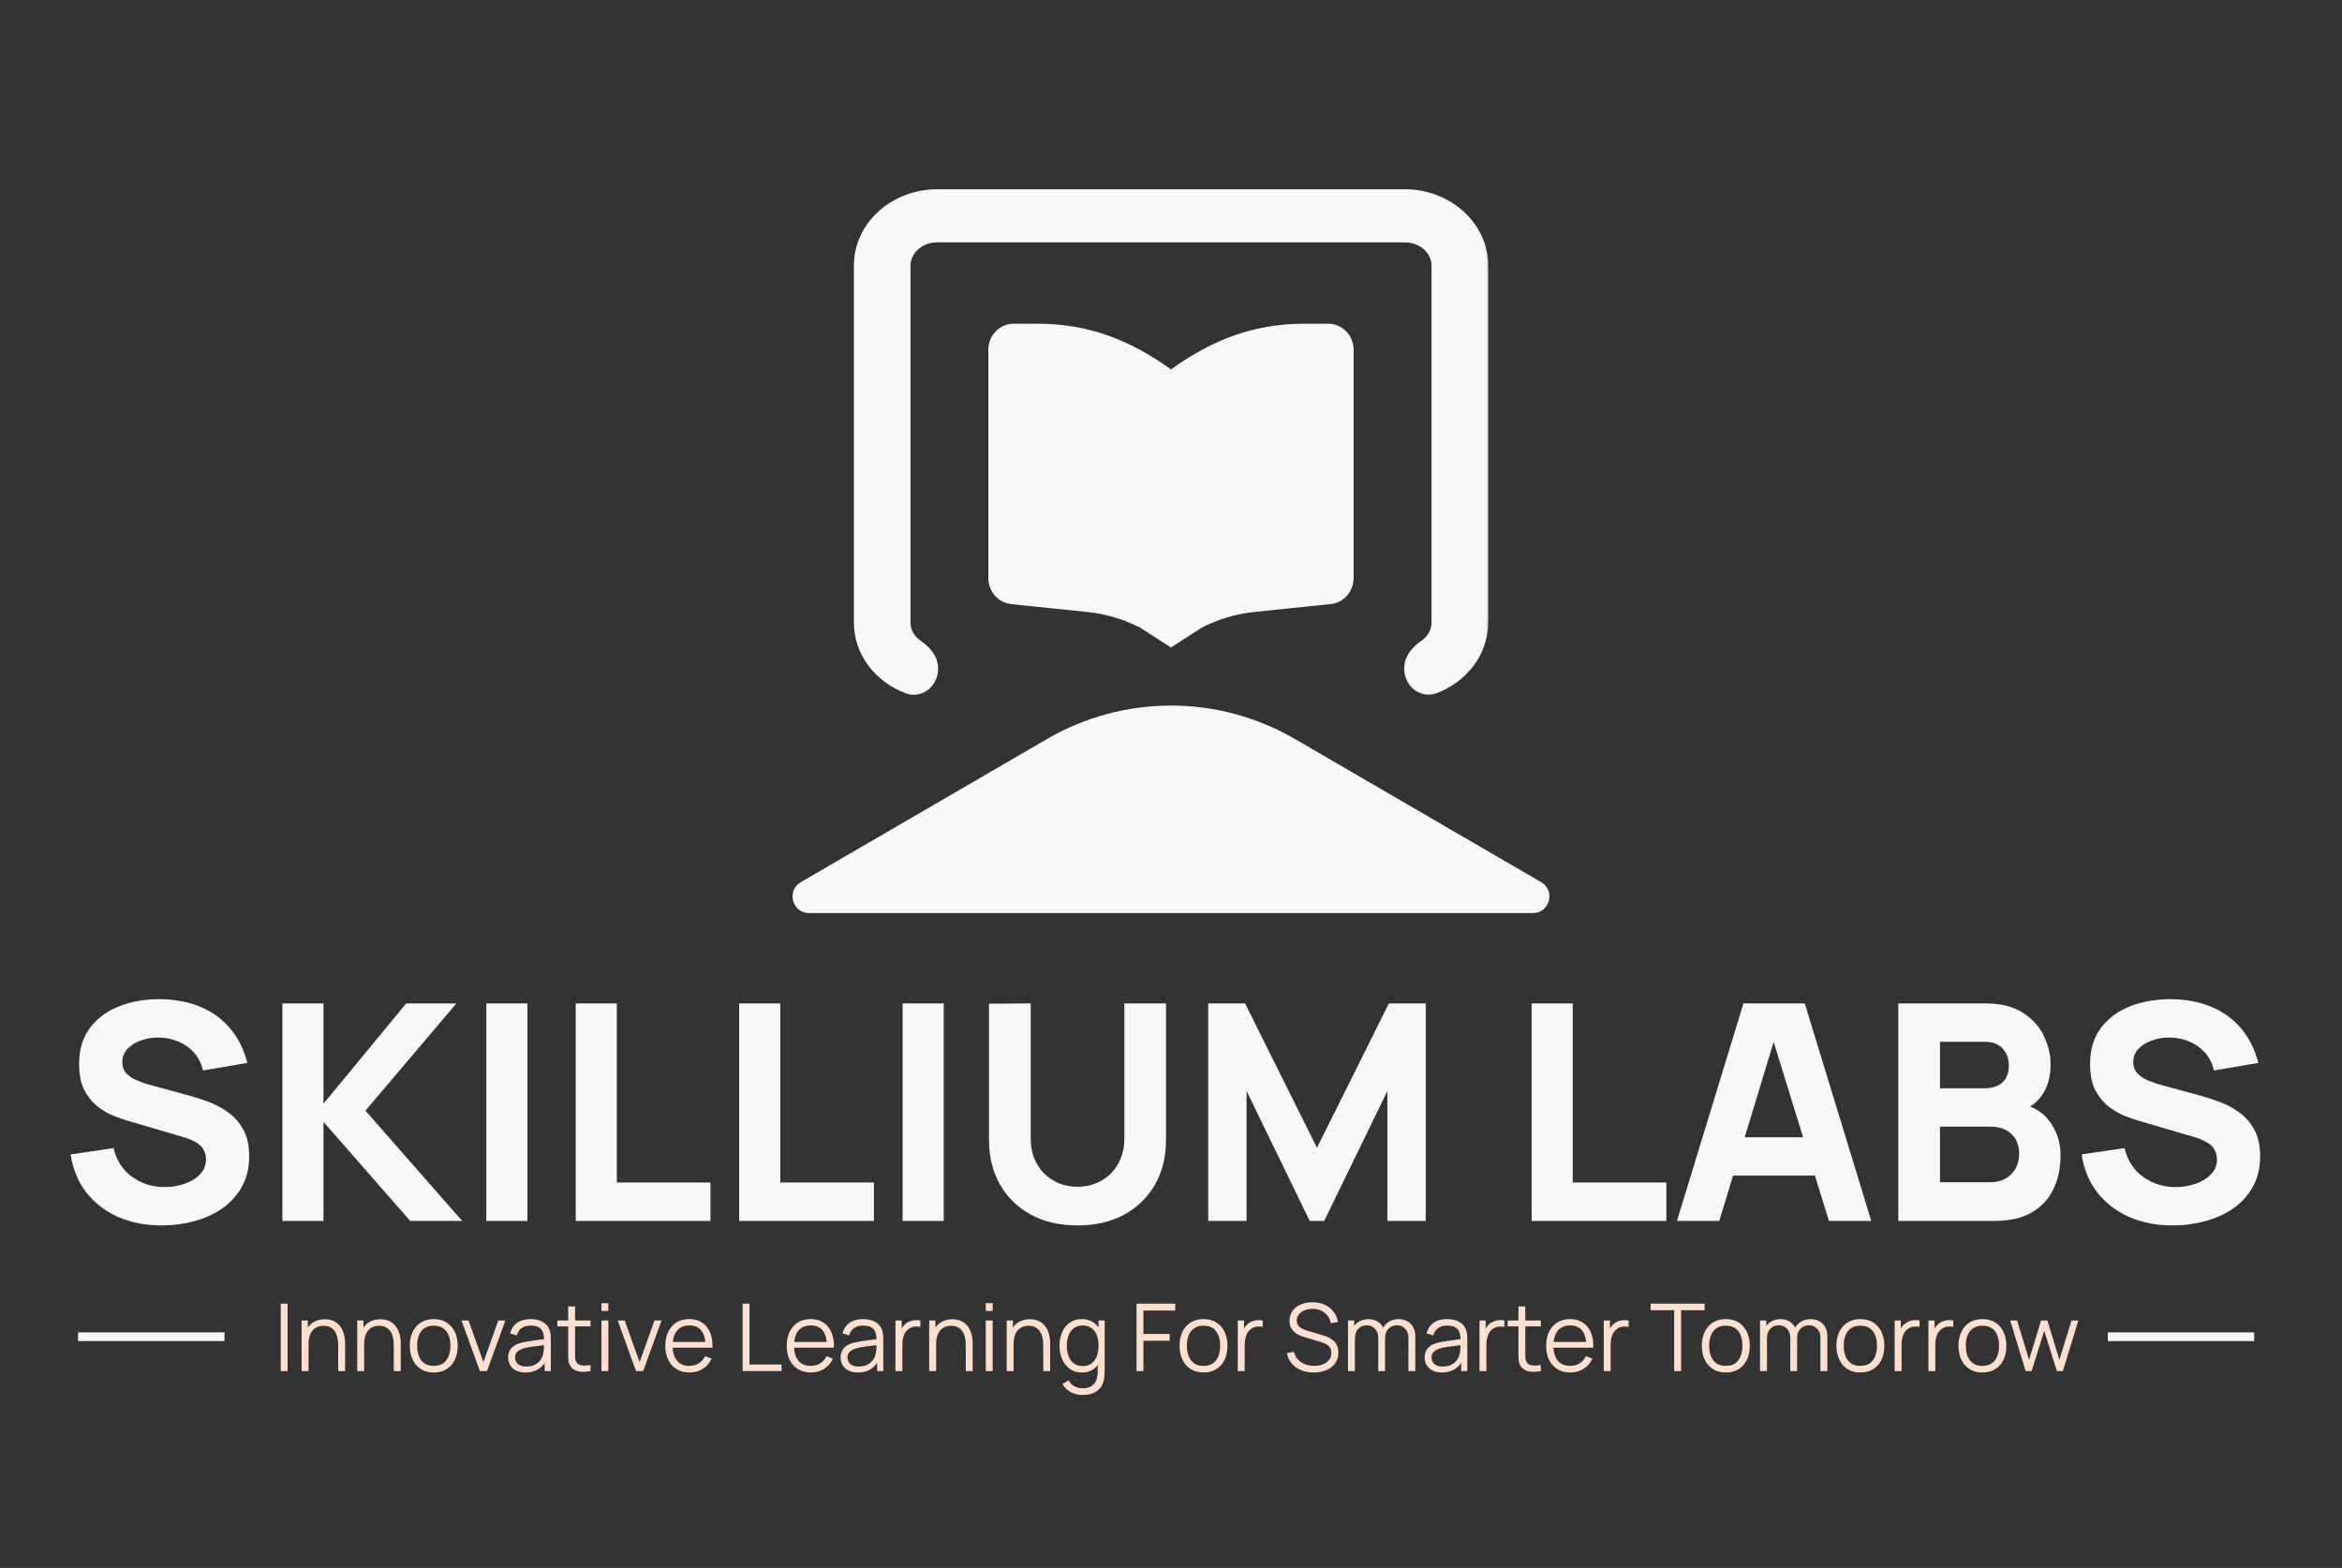 <svg width="115" height="77" viewBox="0 0 115 77" fill="none" xmlns="http://www.w3.org/2000/svg">
<rect x="0" y="0" width="115" height="77" fill="#333333" stroke="none"/>
<path d="M75.674 43.321C76.394 43.74 76.097 44.841 75.265 44.841L39.733 44.841C38.9 44.841 38.603 43.74 39.324 43.321L51.418 36.289C53.265 35.216 55.363 34.65 57.499 34.65C59.635 34.65 61.733 35.216 63.58 36.289L75.674 43.321Z" fill="#F9F8F8"/>
<path d="M57.499 18.142V31.797L55.989 30.827C55.176 30.41 54.296 30.146 53.389 30.054L49.652 29.669C49.018 29.601 48.531 29.052 48.531 28.391V17.18C48.531 16.471 49.088 15.898 49.777 15.898H50.956C53.432 15.898 55.472 16.684 57.499 18.142ZM57.499 31.797V18.142C59.528 16.684 61.567 15.898 64.043 15.898H65.222C65.911 15.898 66.468 16.471 66.468 17.18V28.391C66.468 29.048 65.981 29.601 65.347 29.665L61.61 30.05C60.707 30.142 59.823 30.406 59.01 30.823L57.499 31.797Z" fill="#F9F8F8"/>
<mask id="path-3-outside-1_294_1359" maskUnits="userSpaceOnUse" x="41.418" y="8.784" width="32" height="26" fill="black">
<rect fill="white" x="41.418" y="8.784" width="32" height="26"/>
<path fill-rule="evenodd" clip-rule="evenodd" d="M46.02 11.414H68.982C69.977 11.414 70.783 12.144 70.783 13.045V30.574C70.783 31.107 70.5 31.58 70.063 31.878C69.731 32.104 69.438 32.435 69.438 32.837C69.438 33.355 69.896 33.765 70.38 33.58C71.675 33.086 72.584 31.926 72.584 30.574V13.045C72.584 11.244 70.971 9.784 68.982 9.784H46.02C44.031 9.784 42.418 11.244 42.418 13.045V30.574C42.418 31.931 43.334 33.095 44.638 33.586C45.12 33.768 45.576 33.359 45.576 32.843C45.576 32.44 45.281 32.108 44.946 31.883C44.505 31.586 44.219 31.11 44.219 30.574V13.045C44.219 12.144 45.025 11.414 46.02 11.414Z"/>
</mask>
<path fill-rule="evenodd" clip-rule="evenodd" d="M46.02 11.414H68.982C69.977 11.414 70.783 12.144 70.783 13.045V30.574C70.783 31.107 70.5 31.58 70.063 31.878C69.731 32.104 69.438 32.435 69.438 32.837C69.438 33.355 69.896 33.765 70.38 33.58C71.675 33.086 72.584 31.926 72.584 30.574V13.045C72.584 11.244 70.971 9.784 68.982 9.784H46.02C44.031 9.784 42.418 11.244 42.418 13.045V30.574C42.418 31.931 43.334 33.095 44.638 33.586C45.12 33.768 45.576 33.359 45.576 32.843C45.576 32.44 45.281 32.108 44.946 31.883C44.505 31.586 44.219 31.11 44.219 30.574V13.045C44.219 12.144 45.025 11.414 46.02 11.414Z" fill="#F9F8F8"/>
<path d="M44.946 31.883L45.219 31.477L44.946 31.883ZM44.638 33.586L44.465 34.044L44.638 33.586ZM70.38 33.58L70.555 34.037L70.38 33.58ZM70.063 31.878L69.788 31.474L70.063 31.878ZM68.982 10.925H46.02V11.903H68.982V10.925ZM71.272 13.045C71.272 11.829 70.2 10.925 68.982 10.925V11.903C69.753 11.903 70.294 12.459 70.294 13.045H71.272ZM71.272 30.574V13.045H70.294V30.574H71.272ZM70.338 32.282C70.893 31.905 71.272 31.288 71.272 30.574H70.294C70.294 30.926 70.108 31.256 69.788 31.474L70.338 32.282ZM70.555 34.037C72.01 33.482 73.073 32.158 73.073 30.574H72.095C72.095 31.693 71.34 32.69 70.206 33.123L70.555 34.037ZM73.073 30.574V13.045H72.095V30.574H73.073ZM73.073 13.045C73.073 10.929 71.195 9.294 68.982 9.294V10.273C70.748 10.273 72.095 11.558 72.095 13.045H73.073ZM68.982 9.294H46.02V10.273H68.982V9.294ZM46.02 9.294C43.807 9.294 41.929 10.929 41.929 13.045H42.907C42.907 11.558 44.254 10.273 46.02 10.273V9.294ZM41.929 13.045V30.574H42.907V13.045H41.929ZM41.929 30.574C41.929 32.165 43.001 33.492 44.465 34.044L44.81 33.128C43.668 32.698 42.907 31.698 42.907 30.574H41.929ZM43.73 30.574C43.73 31.292 44.114 31.912 44.673 32.289L45.219 31.477C44.896 31.259 44.708 30.928 44.708 30.574H43.73ZM43.73 13.045V30.574H44.708V13.045H43.73ZM46.02 10.925C44.802 10.925 43.73 11.829 43.73 13.045H44.708C44.708 12.459 45.248 11.903 46.02 11.903V10.925ZM46.065 32.843C46.065 32.192 45.599 31.732 45.219 31.477L44.673 32.289C44.963 32.484 45.087 32.688 45.087 32.843H46.065ZM44.465 34.044C44.885 34.202 45.302 34.099 45.599 33.853C45.889 33.614 46.065 33.244 46.065 32.843H45.087C45.087 32.959 45.035 33.05 44.976 33.099C44.925 33.142 44.873 33.152 44.81 33.128L44.465 34.044ZM68.949 32.837C68.949 33.239 69.126 33.611 69.417 33.85C69.715 34.095 70.134 34.198 70.555 34.037L70.206 33.123C70.143 33.147 70.09 33.137 70.039 33.094C69.979 33.045 69.927 32.953 69.927 32.837H68.949ZM69.788 31.474C69.412 31.73 68.949 32.189 68.949 32.837H69.927C69.927 32.682 70.05 32.478 70.338 32.282L69.788 31.474Z" fill="#F9F8F8" mask="url(#path-3-outside-1_294_1359)"/>
<path d="M7.949 60.181C7.157 60.181 6.443 60.042 5.805 59.766C5.172 59.484 4.65 59.083 4.24 58.564C3.834 58.04 3.577 57.417 3.468 56.695L5.575 56.383C5.723 56.996 6.03 57.469 6.495 57.8C6.96 58.131 7.489 58.297 8.082 58.297C8.413 58.297 8.735 58.245 9.046 58.141C9.358 58.037 9.613 57.884 9.81 57.681C10.013 57.478 10.114 57.229 10.114 56.932C10.114 56.823 10.097 56.719 10.063 56.62C10.033 56.517 9.981 56.42 9.907 56.331C9.833 56.242 9.726 56.158 9.588 56.079C9.454 56 9.284 55.928 9.076 55.864L6.302 55.048C6.094 54.989 5.852 54.905 5.575 54.796C5.303 54.687 5.038 54.531 4.781 54.328C4.524 54.126 4.309 53.859 4.136 53.527C3.968 53.191 3.884 52.768 3.884 52.259C3.884 51.542 4.064 50.946 4.425 50.471C4.786 49.997 5.268 49.643 5.872 49.411C6.475 49.178 7.143 49.065 7.874 49.069C8.611 49.079 9.269 49.206 9.847 49.448C10.426 49.69 10.911 50.044 11.301 50.508C11.692 50.968 11.974 51.532 12.147 52.2L9.966 52.571C9.887 52.224 9.741 51.933 9.528 51.695C9.316 51.458 9.061 51.277 8.764 51.154C8.473 51.03 8.166 50.963 7.845 50.953C7.528 50.944 7.229 50.988 6.947 51.087C6.67 51.181 6.443 51.319 6.265 51.502C6.092 51.685 6.005 51.903 6.005 52.155C6.005 52.388 6.077 52.578 6.22 52.726C6.364 52.87 6.544 52.986 6.762 53.075C6.979 53.164 7.202 53.238 7.429 53.297L9.284 53.802C9.561 53.876 9.867 53.975 10.204 54.099C10.54 54.217 10.861 54.385 11.168 54.603C11.479 54.816 11.734 55.097 11.932 55.449C12.134 55.8 12.236 56.245 12.236 56.784C12.236 57.357 12.115 57.859 11.872 58.289C11.635 58.715 11.314 59.068 10.908 59.35C10.503 59.627 10.043 59.835 9.528 59.973C9.019 60.112 8.493 60.181 7.949 60.181ZM13.866 59.958V49.277H15.884V54.202L19.949 49.277H22.411L17.946 54.544L22.693 59.958H20.141L15.884 55.093V59.958H13.866ZM23.88 59.958V49.277H25.898V59.958H23.88ZM28.27 59.958V49.277H30.288V58.074H34.886V59.958H28.27ZM36.296 59.958V49.277H38.314V58.074H42.913V59.958H36.296ZM44.322 59.958V49.277H46.34V59.958H44.322ZM52.91 60.181C52.05 60.181 51.293 60.008 50.64 59.662C49.987 59.311 49.478 58.819 49.112 58.186C48.746 57.553 48.563 56.808 48.563 55.953V49.292L50.611 49.277V55.938C50.611 56.289 50.67 56.608 50.789 56.895C50.907 57.182 51.07 57.429 51.278 57.637C51.491 57.844 51.736 58.005 52.013 58.119C52.294 58.228 52.593 58.282 52.91 58.282C53.236 58.282 53.538 58.225 53.815 58.111C54.097 57.998 54.342 57.837 54.549 57.629C54.757 57.422 54.918 57.174 55.031 56.888C55.15 56.601 55.209 56.284 55.209 55.938V49.277H57.257V55.953C57.257 56.808 57.074 57.553 56.708 58.186C56.342 58.819 55.833 59.311 55.18 59.662C54.527 60.008 53.77 60.181 52.91 60.181ZM59.327 59.958V49.277H61.137L64.668 56.368L68.199 49.277H70.009V59.958H68.124V53.579L65.024 59.958H64.312L61.211 53.579V59.958H59.327ZM75.209 59.958V49.277H77.227V58.074H81.825V59.958H75.209ZM82.345 59.958L85.609 49.277H88.62L91.884 59.958H89.807L86.899 50.538H87.285L84.422 59.958H82.345ZM84.303 57.733V55.849H89.94V57.733H84.303ZM93.213 59.958V49.277H97.486C98.247 49.277 98.863 49.431 99.333 49.737C99.802 50.039 100.146 50.419 100.364 50.879C100.581 51.339 100.69 51.804 100.69 52.274C100.69 52.872 100.554 53.369 100.282 53.765C100.015 54.16 99.647 54.425 99.177 54.558V54.188C99.844 54.326 100.344 54.635 100.675 55.115C101.011 55.594 101.18 56.131 101.18 56.724C101.18 57.362 101.061 57.923 100.824 58.408C100.591 58.893 100.235 59.273 99.755 59.55C99.276 59.822 98.672 59.958 97.946 59.958H93.213ZM95.26 58.059H97.738C98.01 58.059 98.252 58.003 98.465 57.889C98.677 57.77 98.843 57.607 98.962 57.399C99.085 57.187 99.147 56.937 99.147 56.65C99.147 56.398 99.095 56.173 98.991 55.975C98.888 55.777 98.729 55.622 98.517 55.508C98.309 55.389 98.049 55.33 97.738 55.33H95.26V58.059ZM95.26 53.446H97.456C97.683 53.446 97.886 53.406 98.064 53.327C98.242 53.248 98.383 53.127 98.487 52.964C98.591 52.795 98.643 52.58 98.643 52.318C98.643 51.992 98.541 51.718 98.339 51.495C98.136 51.273 97.842 51.161 97.456 51.161H95.26V53.446ZM106.694 60.181C105.903 60.181 105.188 60.042 104.55 59.766C103.917 59.484 103.396 59.083 102.985 58.564C102.58 58.04 102.323 57.417 102.214 56.695L104.32 56.383C104.469 56.996 104.775 57.469 105.24 57.8C105.705 58.131 106.234 58.297 106.828 58.297C107.159 58.297 107.48 58.245 107.792 58.141C108.103 58.037 108.358 57.884 108.556 57.681C108.759 57.478 108.86 57.229 108.86 56.932C108.86 56.823 108.843 56.719 108.808 56.62C108.778 56.517 108.726 56.42 108.652 56.331C108.578 56.242 108.472 56.158 108.333 56.079C108.2 56 108.029 55.928 107.821 55.864L105.047 55.048C104.84 54.989 104.597 54.905 104.32 54.796C104.048 54.687 103.784 54.531 103.527 54.328C103.27 54.126 103.055 53.859 102.881 53.527C102.713 53.191 102.629 52.768 102.629 52.259C102.629 51.542 102.81 50.946 103.171 50.471C103.532 49.997 104.014 49.643 104.617 49.411C105.22 49.178 105.888 49.065 106.62 49.069C107.357 49.079 108.014 49.206 108.593 49.448C109.171 49.69 109.656 50.044 110.047 50.508C110.437 50.968 110.719 51.532 110.892 52.2L108.712 52.571C108.632 52.224 108.487 51.933 108.274 51.695C108.061 51.458 107.807 51.277 107.51 51.154C107.218 51.03 106.912 50.963 106.59 50.953C106.274 50.944 105.975 50.988 105.693 51.087C105.416 51.181 105.188 51.319 105.01 51.502C104.837 51.685 104.751 51.903 104.751 52.155C104.751 52.388 104.822 52.578 104.966 52.726C105.109 52.87 105.29 52.986 105.507 53.075C105.725 53.164 105.947 53.238 106.175 53.297L108.029 53.802C108.306 53.876 108.613 53.975 108.949 54.099C109.285 54.217 109.607 54.385 109.913 54.603C110.225 54.816 110.479 55.097 110.677 55.449C110.88 55.8 110.981 56.245 110.981 56.784C110.981 57.357 110.86 57.859 110.618 58.289C110.381 58.715 110.059 59.068 109.654 59.35C109.248 59.627 108.788 59.835 108.274 59.973C107.765 60.112 107.238 60.181 106.694 60.181Z" fill="#F9F8F8"/>
<path d="M13.784 67.333V64.021H14.122V67.333H13.784ZM16.606 67.333V66.066C16.606 65.928 16.593 65.802 16.567 65.687C16.541 65.57 16.498 65.469 16.44 65.383C16.383 65.296 16.309 65.228 16.217 65.181C16.127 65.133 16.016 65.109 15.886 65.109C15.766 65.109 15.66 65.13 15.568 65.171C15.478 65.213 15.401 65.273 15.338 65.351C15.277 65.427 15.23 65.521 15.198 65.631C15.166 65.742 15.15 65.868 15.15 66.009L14.911 65.956C14.911 65.701 14.955 65.487 15.044 65.314C15.133 65.141 15.255 65.01 15.412 64.921C15.568 64.832 15.748 64.787 15.95 64.787C16.099 64.787 16.228 64.81 16.339 64.856C16.451 64.902 16.545 64.964 16.622 65.043C16.7 65.121 16.763 65.21 16.81 65.312C16.858 65.411 16.892 65.518 16.914 65.631C16.935 65.743 16.946 65.855 16.946 65.967V67.333H16.606ZM14.809 67.333V64.849H15.115V65.461H15.15V67.333H14.809ZM19.337 67.333V66.066C19.337 65.928 19.324 65.802 19.298 65.687C19.272 65.57 19.23 65.469 19.171 65.383C19.115 65.296 19.04 65.228 18.948 65.181C18.858 65.133 18.747 65.109 18.617 65.109C18.497 65.109 18.392 65.13 18.3 65.171C18.209 65.213 18.133 65.273 18.07 65.351C18.008 65.427 17.962 65.521 17.929 65.631C17.897 65.742 17.881 65.868 17.881 66.009L17.642 65.956C17.642 65.701 17.686 65.487 17.775 65.314C17.864 65.141 17.987 65.01 18.143 64.921C18.3 64.832 18.479 64.787 18.681 64.787C18.83 64.787 18.96 64.81 19.07 64.856C19.182 64.902 19.276 64.964 19.353 65.043C19.431 65.121 19.494 65.21 19.542 65.312C19.589 65.411 19.624 65.518 19.645 65.631C19.667 65.743 19.677 65.855 19.677 65.967V67.333H19.337ZM17.541 67.333V64.849H17.846V65.461H17.881V67.333H17.541ZM21.298 67.402C21.051 67.402 20.84 67.346 20.666 67.234C20.491 67.123 20.357 66.968 20.263 66.77C20.169 66.572 20.123 66.345 20.123 66.089C20.123 65.828 20.17 65.6 20.265 65.404C20.36 65.207 20.495 65.055 20.67 64.946C20.846 64.836 21.056 64.78 21.298 64.78C21.546 64.78 21.758 64.836 21.933 64.948C22.109 65.059 22.243 65.213 22.335 65.411C22.429 65.607 22.476 65.833 22.476 66.089C22.476 66.35 22.429 66.579 22.335 66.777C22.242 66.973 22.107 67.126 21.93 67.237C21.754 67.347 21.543 67.402 21.298 67.402ZM21.298 67.078C21.574 67.078 21.779 66.987 21.914 66.804C22.049 66.62 22.117 66.382 22.117 66.089C22.117 65.788 22.049 65.549 21.912 65.371C21.777 65.194 21.572 65.105 21.298 65.105C21.112 65.105 20.959 65.147 20.838 65.231C20.718 65.314 20.629 65.43 20.569 65.579C20.511 65.726 20.482 65.896 20.482 66.089C20.482 66.388 20.55 66.628 20.689 66.809C20.826 66.988 21.03 67.078 21.298 67.078ZM23.565 67.333L22.663 64.849H23.006L23.739 66.892L24.469 64.849H24.816L23.914 67.333H23.565ZM25.8 67.402C25.613 67.402 25.456 67.369 25.329 67.301C25.203 67.234 25.109 67.144 25.046 67.032C24.983 66.92 24.952 66.798 24.952 66.666C24.952 66.531 24.979 66.416 25.032 66.321C25.087 66.225 25.162 66.146 25.255 66.085C25.35 66.023 25.46 65.976 25.584 65.944C25.71 65.913 25.849 65.887 26.001 65.864C26.154 65.839 26.303 65.818 26.449 65.802C26.596 65.783 26.725 65.766 26.835 65.749L26.716 65.822C26.721 65.577 26.673 65.395 26.573 65.277C26.474 65.159 26.3 65.1 26.053 65.1C25.883 65.1 25.739 65.138 25.621 65.215C25.505 65.292 25.422 65.413 25.375 65.579L25.046 65.482C25.103 65.26 25.217 65.087 25.389 64.964C25.561 64.842 25.784 64.78 26.058 64.78C26.285 64.78 26.477 64.823 26.635 64.909C26.795 64.993 26.907 65.116 26.974 65.277C27.004 65.349 27.024 65.43 27.033 65.519C27.043 65.608 27.047 65.698 27.047 65.79V67.333H26.746V66.71L26.833 66.747C26.749 66.96 26.618 67.123 26.44 67.234C26.262 67.346 26.049 67.402 25.8 67.402ZM25.84 67.11C25.997 67.11 26.136 67.082 26.254 67.025C26.372 66.968 26.467 66.891 26.539 66.793C26.611 66.693 26.658 66.581 26.679 66.457C26.698 66.377 26.707 66.29 26.709 66.195C26.71 66.098 26.711 66.026 26.711 65.979L26.84 66.045C26.725 66.061 26.6 66.076 26.465 66.091C26.332 66.107 26.2 66.124 26.07 66.144C25.941 66.164 25.824 66.188 25.72 66.216C25.649 66.236 25.581 66.264 25.515 66.301C25.449 66.336 25.395 66.383 25.352 66.443C25.311 66.503 25.29 66.577 25.29 66.666C25.29 66.738 25.308 66.808 25.343 66.876C25.38 66.943 25.438 66.999 25.518 67.044C25.599 67.088 25.706 67.11 25.84 67.11ZM28.998 67.333C28.859 67.362 28.721 67.374 28.584 67.368C28.449 67.362 28.328 67.333 28.221 67.281C28.115 67.228 28.035 67.147 27.979 67.037C27.935 66.945 27.91 66.852 27.906 66.758C27.903 66.663 27.901 66.555 27.901 66.434V64.159H28.237V66.42C28.237 66.525 28.238 66.612 28.239 66.683C28.242 66.751 28.258 66.813 28.288 66.867C28.343 66.969 28.43 67.031 28.55 67.05C28.671 67.07 28.82 67.066 28.998 67.037V67.333ZM27.37 65.139V64.849H28.998V65.139H27.37ZM29.534 64.378V63.998H29.872V64.378H29.534ZM29.534 67.333V64.849H29.872V67.333H29.534ZM31.233 67.333L30.331 64.849H30.674L31.408 66.892L32.137 64.849H32.484L31.582 67.333H31.233ZM33.858 67.402C33.616 67.402 33.406 67.349 33.228 67.241C33.052 67.134 32.915 66.983 32.817 66.788C32.718 66.594 32.669 66.365 32.669 66.103C32.669 65.832 32.718 65.597 32.814 65.399C32.911 65.201 33.047 65.049 33.221 64.941C33.398 64.834 33.605 64.78 33.845 64.78C34.09 64.78 34.299 64.837 34.473 64.951C34.646 65.062 34.777 65.224 34.866 65.434C34.955 65.644 34.995 65.894 34.988 66.186H34.643V66.066C34.637 65.744 34.567 65.501 34.434 65.337C34.302 65.173 34.108 65.091 33.854 65.091C33.587 65.091 33.382 65.177 33.24 65.351C33.099 65.524 33.028 65.771 33.028 66.091C33.028 66.404 33.099 66.647 33.24 66.82C33.382 66.992 33.584 67.078 33.845 67.078C34.023 67.078 34.177 67.037 34.309 66.956C34.443 66.873 34.548 66.754 34.624 66.6L34.94 66.722C34.841 66.938 34.696 67.106 34.505 67.225C34.315 67.343 34.099 67.402 33.858 67.402ZM32.909 66.186V65.903H34.806V66.186H32.909ZM36.465 67.333V64.021H36.803V67.009H38.376V67.333H36.465ZM39.82 67.402C39.577 67.402 39.367 67.349 39.189 67.241C39.013 67.134 38.876 66.983 38.778 66.788C38.68 66.594 38.63 66.365 38.63 66.103C38.63 65.832 38.679 65.597 38.775 65.399C38.872 65.201 39.008 65.049 39.182 64.941C39.359 64.834 39.567 64.78 39.806 64.78C40.051 64.78 40.26 64.837 40.434 64.951C40.607 65.062 40.738 65.224 40.827 65.434C40.916 65.644 40.957 65.894 40.949 66.186H40.604V66.066C40.598 65.744 40.528 65.501 40.395 65.337C40.263 65.173 40.069 65.091 39.815 65.091C39.548 65.091 39.343 65.177 39.201 65.351C39.06 65.524 38.989 65.771 38.989 66.091C38.989 66.404 39.06 66.647 39.201 66.82C39.343 66.992 39.545 67.078 39.806 67.078C39.984 67.078 40.139 67.037 40.27 66.956C40.404 66.873 40.509 66.754 40.586 66.6L40.901 66.722C40.803 66.938 40.658 67.106 40.466 67.225C40.276 67.343 40.06 67.402 39.82 67.402ZM38.87 66.186V65.903H40.767V66.186H38.87ZM42.125 67.402C41.938 67.402 41.781 67.369 41.654 67.301C41.528 67.234 41.434 67.144 41.371 67.032C41.308 66.92 41.276 66.798 41.276 66.666C41.276 66.531 41.303 66.416 41.357 66.321C41.412 66.225 41.486 66.146 41.58 66.085C41.675 66.023 41.785 65.976 41.909 65.944C42.035 65.913 42.173 65.887 42.325 65.864C42.478 65.839 42.628 65.818 42.774 65.802C42.921 65.783 43.05 65.766 43.16 65.749L43.041 65.822C43.045 65.577 42.998 65.395 42.898 65.277C42.798 65.159 42.625 65.1 42.378 65.1C42.208 65.1 42.064 65.138 41.946 65.215C41.829 65.292 41.747 65.413 41.7 65.579L41.371 65.482C41.427 65.26 41.542 65.087 41.713 64.964C41.885 64.842 42.108 64.78 42.383 64.78C42.61 64.78 42.802 64.823 42.96 64.909C43.119 64.993 43.232 65.116 43.298 65.277C43.329 65.349 43.349 65.43 43.358 65.519C43.367 65.608 43.372 65.698 43.372 65.79V67.333H43.07V66.71L43.158 66.747C43.073 66.96 42.942 67.123 42.764 67.234C42.587 67.346 42.373 67.402 42.125 67.402ZM42.164 67.11C42.322 67.11 42.46 67.082 42.578 67.025C42.696 66.968 42.791 66.891 42.863 66.793C42.935 66.693 42.982 66.581 43.004 66.457C43.022 66.377 43.032 66.29 43.034 66.195C43.035 66.098 43.036 66.026 43.036 65.979L43.165 66.045C43.05 66.061 42.925 66.076 42.79 66.091C42.656 66.107 42.525 66.124 42.394 66.144C42.265 66.164 42.149 66.188 42.045 66.216C41.974 66.236 41.906 66.264 41.84 66.301C41.774 66.336 41.719 66.383 41.677 66.443C41.635 66.503 41.614 66.577 41.614 66.666C41.614 66.738 41.632 66.808 41.667 66.876C41.704 66.943 41.762 66.999 41.842 67.044C41.923 67.088 42.031 67.11 42.164 67.11ZM43.97 67.333V64.849H44.274V65.447L44.214 65.369C44.242 65.296 44.278 65.228 44.322 65.167C44.367 65.104 44.415 65.052 44.467 65.013C44.532 64.956 44.607 64.913 44.693 64.884C44.779 64.853 44.865 64.836 44.953 64.831C45.04 64.825 45.12 64.831 45.192 64.849V65.167C45.101 65.144 45.002 65.138 44.895 65.151C44.788 65.163 44.689 65.206 44.598 65.279C44.516 65.344 44.453 65.421 44.412 65.512C44.371 65.601 44.343 65.696 44.329 65.797C44.315 65.897 44.309 65.996 44.309 66.094V67.333H43.97ZM47.422 67.333V66.066C47.422 65.928 47.409 65.802 47.383 65.687C47.357 65.57 47.315 65.469 47.257 65.383C47.2 65.296 47.125 65.228 47.033 65.181C46.943 65.133 46.833 65.109 46.702 65.109C46.583 65.109 46.477 65.13 46.385 65.171C46.294 65.213 46.218 65.273 46.155 65.351C46.093 65.427 46.047 65.521 46.014 65.631C45.982 65.742 45.966 65.868 45.966 66.009L45.727 65.956C45.727 65.701 45.771 65.487 45.86 65.314C45.949 65.141 46.072 65.01 46.228 64.921C46.385 64.832 46.564 64.787 46.767 64.787C46.915 64.787 47.045 64.81 47.155 64.856C47.267 64.902 47.361 64.964 47.438 65.043C47.516 65.121 47.579 65.21 47.627 65.312C47.674 65.411 47.709 65.518 47.73 65.631C47.752 65.743 47.763 65.855 47.763 65.967V67.333H47.422ZM45.626 67.333V64.849H45.932V65.461H45.966V67.333H45.626ZM48.405 64.378V63.998H48.743V64.378H48.405ZM48.405 67.333V64.849H48.743V67.333H48.405ZM51.227 67.333V66.066C51.227 65.928 51.214 65.802 51.188 65.687C51.162 65.57 51.12 65.469 51.061 65.383C51.005 65.296 50.93 65.228 50.838 65.181C50.748 65.133 50.637 65.109 50.507 65.109C50.387 65.109 50.282 65.13 50.19 65.171C50.099 65.213 50.023 65.273 49.96 65.351C49.898 65.427 49.852 65.521 49.819 65.631C49.787 65.742 49.771 65.868 49.771 66.009L49.532 65.956C49.532 65.701 49.576 65.487 49.665 65.314C49.754 65.141 49.877 65.01 50.033 64.921C50.19 64.832 50.369 64.787 50.571 64.787C50.72 64.787 50.85 64.81 50.96 64.856C51.072 64.902 51.166 64.964 51.243 65.043C51.321 65.121 51.384 65.21 51.432 65.312C51.479 65.411 51.514 65.518 51.535 65.631C51.557 65.743 51.567 65.855 51.567 65.967V67.333H51.227ZM49.431 67.333V64.849H49.736V65.461H49.771V67.333H49.431ZM53.151 68.506C53.024 68.506 52.898 68.487 52.774 68.449C52.651 68.412 52.538 68.353 52.433 68.272C52.329 68.192 52.242 68.088 52.171 67.959L52.477 67.789C52.546 67.927 52.643 68.026 52.767 68.085C52.892 68.147 53.021 68.177 53.151 68.177C53.33 68.177 53.475 68.144 53.586 68.076C53.697 68.01 53.779 67.912 53.829 67.782C53.88 67.651 53.904 67.489 53.903 67.294V66.632H53.942V64.849H54.243V67.299C54.243 67.369 54.241 67.437 54.236 67.501C54.233 67.567 54.227 67.632 54.216 67.695C54.187 67.88 54.126 68.033 54.034 68.152C53.944 68.272 53.824 68.361 53.675 68.419C53.528 68.477 53.353 68.506 53.151 68.506ZM53.128 67.402C52.896 67.402 52.699 67.345 52.535 67.23C52.37 67.113 52.245 66.956 52.157 66.758C52.07 66.561 52.026 66.338 52.026 66.089C52.026 65.842 52.069 65.62 52.155 65.422C52.242 65.224 52.367 65.068 52.53 64.953C52.692 64.838 52.887 64.78 53.114 64.78C53.347 64.78 53.543 64.837 53.703 64.951C53.862 65.064 53.983 65.22 54.064 65.418C54.147 65.614 54.188 65.838 54.188 66.089C54.188 66.336 54.148 66.559 54.066 66.758C53.985 66.956 53.865 67.113 53.708 67.23C53.55 67.345 53.356 67.402 53.128 67.402ZM53.162 67.087C53.339 67.087 53.484 67.044 53.599 66.959C53.714 66.873 53.8 66.754 53.857 66.604C53.914 66.453 53.942 66.281 53.942 66.089C53.942 65.894 53.914 65.723 53.857 65.574C53.8 65.424 53.714 65.306 53.599 65.222C53.486 65.138 53.343 65.096 53.169 65.096C52.991 65.096 52.844 65.139 52.728 65.227C52.611 65.314 52.525 65.433 52.468 65.583C52.413 65.733 52.385 65.902 52.385 66.089C52.385 66.278 52.413 66.448 52.47 66.6C52.528 66.75 52.615 66.869 52.73 66.956C52.845 67.044 52.989 67.087 53.162 67.087ZM55.807 67.333V64.021H57.709V64.359H56.145V65.51H57.434V65.845H56.145V67.333H55.807ZM59.095 67.402C58.848 67.402 58.638 67.346 58.463 67.234C58.288 67.123 58.154 66.968 58.06 66.77C57.967 66.572 57.92 66.345 57.92 66.089C57.92 65.828 57.968 65.6 58.062 65.404C58.158 65.207 58.292 65.055 58.467 64.946C58.644 64.836 58.853 64.78 59.095 64.78C59.344 64.78 59.555 64.836 59.73 64.948C59.906 65.059 60.041 65.213 60.133 65.411C60.226 65.607 60.273 65.833 60.273 66.089C60.273 66.35 60.226 66.579 60.133 66.777C60.039 66.973 59.904 67.126 59.728 67.237C59.551 67.347 59.341 67.402 59.095 67.402ZM59.095 67.078C59.371 67.078 59.577 66.987 59.712 66.804C59.847 66.62 59.914 66.382 59.914 66.089C59.914 65.788 59.846 65.549 59.709 65.371C59.574 65.194 59.37 65.105 59.095 65.105C58.91 65.105 58.756 65.147 58.635 65.231C58.516 65.314 58.426 65.43 58.366 65.579C58.308 65.726 58.279 65.896 58.279 66.089C58.279 66.388 58.348 66.628 58.486 66.809C58.624 66.988 58.827 67.078 59.095 67.078ZM60.78 67.333V64.849H61.084V65.447L61.024 65.369C61.052 65.296 61.088 65.228 61.132 65.167C61.177 65.104 61.225 65.052 61.277 65.013C61.341 64.956 61.416 64.913 61.502 64.884C61.588 64.853 61.675 64.836 61.762 64.831C61.85 64.825 61.929 64.831 62.002 64.849V65.167C61.911 65.144 61.812 65.138 61.705 65.151C61.597 65.163 61.499 65.206 61.408 65.279C61.325 65.344 61.263 65.421 61.222 65.512C61.18 65.601 61.153 65.696 61.139 65.797C61.125 65.897 61.118 65.996 61.118 66.094V67.333H60.78ZM64.509 67.402C64.277 67.402 64.069 67.364 63.883 67.287C63.699 67.209 63.547 67.099 63.425 66.956C63.306 66.814 63.228 66.644 63.191 66.448L63.536 66.39C63.591 66.605 63.708 66.774 63.885 66.896C64.063 67.017 64.276 67.078 64.522 67.078C64.685 67.078 64.831 67.053 64.96 67.002C65.088 66.95 65.189 66.876 65.263 66.781C65.337 66.686 65.374 66.574 65.374 66.443C65.374 66.357 65.358 66.285 65.328 66.225C65.297 66.163 65.256 66.113 65.206 66.073C65.155 66.033 65.1 66 65.04 65.974C64.98 65.947 64.922 65.924 64.865 65.907L64.026 65.657C63.925 65.627 63.831 65.591 63.745 65.546C63.659 65.5 63.584 65.446 63.52 65.383C63.457 65.319 63.408 65.243 63.373 65.158C63.337 65.072 63.32 64.974 63.32 64.863C63.32 64.676 63.369 64.514 63.467 64.378C63.565 64.241 63.699 64.136 63.869 64.063C64.04 63.989 64.234 63.953 64.451 63.955C64.672 63.955 64.869 63.994 65.042 64.072C65.217 64.15 65.361 64.262 65.475 64.408C65.588 64.552 65.663 64.723 65.7 64.921L65.346 64.985C65.323 64.841 65.27 64.716 65.187 64.61C65.104 64.504 64.999 64.423 64.87 64.366C64.743 64.308 64.602 64.278 64.449 64.277C64.3 64.277 64.168 64.302 64.051 64.353C63.936 64.402 63.845 64.469 63.777 64.555C63.71 64.641 63.676 64.739 63.676 64.849C63.676 64.961 63.707 65.051 63.768 65.118C63.831 65.186 63.908 65.239 63.998 65.277C64.09 65.316 64.179 65.347 64.265 65.371L64.913 65.562C64.981 65.581 65.06 65.608 65.15 65.643C65.242 65.677 65.331 65.726 65.417 65.79C65.505 65.853 65.577 65.936 65.633 66.038C65.69 66.141 65.719 66.272 65.719 66.43C65.719 66.583 65.688 66.72 65.626 66.841C65.567 66.962 65.482 67.064 65.371 67.147C65.262 67.23 65.134 67.293 64.987 67.336C64.841 67.38 64.682 67.402 64.509 67.402ZM69.156 67.333L69.158 65.703C69.158 65.511 69.104 65.361 68.997 65.252C68.891 65.141 68.756 65.086 68.592 65.086C68.499 65.086 68.407 65.108 68.319 65.151C68.23 65.194 68.156 65.263 68.098 65.358C68.041 65.453 68.013 65.577 68.013 65.73L67.812 65.673C67.808 65.495 67.842 65.339 67.916 65.206C67.991 65.073 68.094 64.969 68.224 64.895C68.356 64.82 68.505 64.783 68.67 64.783C68.92 64.783 69.12 64.86 69.271 65.015C69.421 65.168 69.496 65.376 69.496 65.638L69.494 67.333H69.156ZM66.191 67.333V64.849H66.495V65.461H66.531V67.333H66.191ZM67.677 67.333L67.679 65.726C67.679 65.528 67.626 65.372 67.52 65.259C67.416 65.144 67.278 65.086 67.106 65.086C66.935 65.086 66.796 65.145 66.69 65.263C66.584 65.38 66.531 65.535 66.531 65.73L66.329 65.62C66.329 65.46 66.367 65.318 66.442 65.192C66.517 65.065 66.62 64.965 66.75 64.893C66.88 64.82 67.028 64.783 67.194 64.783C67.352 64.783 67.492 64.816 67.615 64.884C67.739 64.951 67.836 65.049 67.907 65.178C67.977 65.307 68.013 65.463 68.013 65.647L68.01 67.333H67.677ZM70.803 67.402C70.616 67.402 70.459 67.369 70.332 67.301C70.206 67.234 70.112 67.144 70.049 67.032C69.986 66.92 69.954 66.798 69.954 66.666C69.954 66.531 69.981 66.416 70.035 66.321C70.09 66.225 70.165 66.146 70.258 66.085C70.353 66.023 70.463 65.976 70.587 65.944C70.713 65.913 70.852 65.887 71.003 65.864C71.157 65.839 71.306 65.818 71.452 65.802C71.599 65.783 71.728 65.766 71.838 65.749L71.719 65.822C71.723 65.577 71.676 65.395 71.576 65.277C71.476 65.159 71.303 65.1 71.056 65.1C70.886 65.1 70.742 65.138 70.624 65.215C70.507 65.292 70.425 65.413 70.378 65.579L70.049 65.482C70.106 65.26 70.22 65.087 70.391 64.964C70.563 64.842 70.786 64.78 71.061 64.78C71.288 64.78 71.48 64.823 71.638 64.909C71.798 64.993 71.91 65.116 71.976 65.277C72.007 65.349 72.027 65.43 72.036 65.519C72.045 65.608 72.05 65.698 72.05 65.79V67.333H71.749V66.71L71.836 66.747C71.752 66.96 71.621 67.123 71.443 67.234C71.265 67.346 71.052 67.402 70.803 67.402ZM70.842 67.11C71 67.11 71.138 67.082 71.256 67.025C71.374 66.968 71.469 66.891 71.541 66.793C71.614 66.693 71.66 66.581 71.682 66.457C71.7 66.377 71.71 66.29 71.712 66.195C71.713 66.098 71.714 66.026 71.714 65.979L71.843 66.045C71.728 66.061 71.603 66.076 71.468 66.091C71.335 66.107 71.203 66.124 71.072 66.144C70.944 66.164 70.827 66.188 70.723 66.216C70.652 66.236 70.584 66.264 70.518 66.301C70.452 66.336 70.398 66.383 70.355 66.443C70.313 66.503 70.293 66.577 70.293 66.666C70.293 66.738 70.31 66.808 70.346 66.876C70.382 66.943 70.441 66.999 70.52 67.044C70.602 67.088 70.709 67.11 70.842 67.11ZM72.649 67.333V64.849H72.952V65.447L72.892 65.369C72.92 65.296 72.956 65.228 73.001 65.167C73.045 65.104 73.093 65.052 73.145 65.013C73.21 64.956 73.285 64.913 73.371 64.884C73.457 64.853 73.543 64.836 73.631 64.831C73.718 64.825 73.798 64.831 73.87 64.849V65.167C73.779 65.144 73.68 65.138 73.573 65.151C73.466 65.163 73.367 65.206 73.276 65.279C73.194 65.344 73.132 65.421 73.09 65.512C73.049 65.601 73.021 65.696 73.007 65.797C72.994 65.897 72.987 65.996 72.987 66.094V67.333H72.649ZM75.659 67.333C75.519 67.362 75.381 67.374 75.245 67.368C75.11 67.362 74.989 67.333 74.881 67.281C74.775 67.228 74.695 67.147 74.64 67.037C74.595 66.945 74.571 66.852 74.566 66.758C74.563 66.663 74.561 66.555 74.561 66.434V64.159H74.897V66.42C74.897 66.525 74.898 66.612 74.9 66.683C74.903 66.751 74.919 66.813 74.948 66.867C75.003 66.969 75.091 67.031 75.21 67.05C75.331 67.07 75.481 67.066 75.659 67.037V67.333ZM74.03 65.139V64.849H75.659V65.139H74.03ZM77.109 67.402C76.867 67.402 76.657 67.349 76.479 67.241C76.303 67.134 76.165 66.983 76.067 66.788C75.969 66.594 75.92 66.365 75.92 66.103C75.92 65.832 75.968 65.597 76.065 65.399C76.162 65.201 76.297 65.049 76.472 64.941C76.648 64.834 76.856 64.78 77.095 64.78C77.341 64.78 77.55 64.837 77.723 64.951C77.897 65.062 78.028 65.224 78.117 65.434C78.206 65.644 78.246 65.894 78.239 66.186H77.894V66.066C77.887 65.744 77.818 65.501 77.684 65.337C77.552 65.173 77.359 65.091 77.105 65.091C76.838 65.091 76.633 65.177 76.49 65.351C76.35 65.524 76.279 65.771 76.279 66.091C76.279 66.404 76.35 66.647 76.49 66.82C76.633 66.992 76.835 67.078 77.095 67.078C77.273 67.078 77.428 67.037 77.56 66.956C77.693 66.873 77.799 66.754 77.875 66.6L78.19 66.722C78.092 66.938 77.947 67.106 77.755 67.225C77.565 67.343 77.35 67.402 77.109 67.402ZM76.159 66.186V65.903H78.057V66.186H76.159ZM78.749 67.333V64.849H79.052V65.447L78.993 65.369C79.02 65.296 79.056 65.228 79.101 65.167C79.145 65.104 79.194 65.052 79.246 65.013C79.31 64.956 79.385 64.913 79.471 64.884C79.557 64.853 79.644 64.836 79.731 64.831C79.818 64.825 79.898 64.831 79.97 64.849V65.167C79.88 65.144 79.781 65.138 79.674 65.151C79.566 65.163 79.467 65.206 79.377 65.279C79.294 65.344 79.232 65.421 79.191 65.512C79.149 65.601 79.121 65.696 79.108 65.797C79.094 65.897 79.087 65.996 79.087 66.094V67.333H78.749ZM82.208 67.333V64.346H81.052V64.021H83.703V64.346H82.546V67.333H82.208ZM84.741 67.402C84.494 67.402 84.283 67.346 84.109 67.234C83.934 67.123 83.8 66.968 83.706 66.77C83.613 66.572 83.566 66.345 83.566 66.089C83.566 65.828 83.613 65.6 83.708 65.404C83.803 65.207 83.938 65.055 84.113 64.946C84.29 64.836 84.499 64.78 84.741 64.78C84.99 64.78 85.201 64.836 85.376 64.948C85.552 65.059 85.686 65.213 85.778 65.411C85.872 65.607 85.919 65.833 85.919 66.089C85.919 66.35 85.872 66.579 85.778 66.777C85.685 66.973 85.55 67.126 85.374 67.237C85.197 67.347 84.987 67.402 84.741 67.402ZM84.741 67.078C85.017 67.078 85.223 66.987 85.358 66.804C85.493 66.62 85.56 66.382 85.56 66.089C85.56 65.788 85.492 65.549 85.355 65.371C85.22 65.194 85.016 65.105 84.741 65.105C84.556 65.105 84.402 65.147 84.281 65.231C84.162 65.314 84.072 65.43 84.012 65.579C83.954 65.726 83.925 65.896 83.925 66.089C83.925 66.388 83.994 66.628 84.132 66.809C84.27 66.988 84.473 67.078 84.741 67.078ZM89.388 67.333L89.391 65.703C89.391 65.511 89.337 65.361 89.23 65.252C89.124 65.141 88.989 65.086 88.825 65.086C88.731 65.086 88.64 65.108 88.551 65.151C88.462 65.194 88.389 65.263 88.331 65.358C88.274 65.453 88.245 65.577 88.245 65.73L88.045 65.673C88.041 65.495 88.075 65.339 88.149 65.206C88.224 65.073 88.327 64.969 88.457 64.895C88.589 64.82 88.738 64.783 88.903 64.783C89.153 64.783 89.353 64.86 89.504 65.015C89.654 65.168 89.729 65.376 89.729 65.638L89.727 67.333H89.388ZM86.424 67.333V64.849H86.727V65.461H86.764V67.333H86.424ZM87.91 67.333L87.912 65.726C87.912 65.528 87.859 65.372 87.753 65.259C87.649 65.144 87.511 65.086 87.339 65.086C87.168 65.086 87.029 65.145 86.923 65.263C86.817 65.38 86.764 65.535 86.764 65.73L86.562 65.62C86.562 65.46 86.599 65.318 86.674 65.192C86.75 65.065 86.852 64.965 86.983 64.893C87.113 64.82 87.261 64.783 87.427 64.783C87.585 64.783 87.725 64.816 87.847 64.884C87.972 64.951 88.069 65.049 88.14 65.178C88.21 65.307 88.245 65.463 88.245 65.647L88.243 67.333H87.91ZM91.349 67.402C91.102 67.402 90.891 67.346 90.717 67.234C90.542 67.123 90.408 66.968 90.314 66.77C90.221 66.572 90.174 66.345 90.174 66.089C90.174 65.828 90.221 65.6 90.316 65.404C90.412 65.207 90.546 65.055 90.721 64.946C90.898 64.836 91.107 64.78 91.349 64.78C91.597 64.78 91.809 64.836 91.984 64.948C92.16 65.059 92.294 65.213 92.386 65.411C92.48 65.607 92.527 65.833 92.527 66.089C92.527 66.35 92.48 66.579 92.386 66.777C92.293 66.973 92.158 67.126 91.982 67.237C91.805 67.347 91.594 67.402 91.349 67.402ZM91.349 67.078C91.625 67.078 91.831 66.987 91.966 66.804C92.1 66.62 92.168 66.382 92.168 66.089C92.168 65.788 92.1 65.549 91.963 65.371C91.828 65.194 91.624 65.105 91.349 65.105C91.164 65.105 91.01 65.147 90.889 65.231C90.769 65.314 90.68 65.43 90.62 65.579C90.562 65.726 90.533 65.896 90.533 66.089C90.533 66.388 90.602 66.628 90.74 66.809C90.878 66.988 91.081 67.078 91.349 67.078ZM93.034 67.333V64.849H93.338V65.447L93.278 65.369C93.305 65.296 93.341 65.228 93.386 65.167C93.43 65.104 93.479 65.052 93.531 65.013C93.595 64.956 93.67 64.913 93.756 64.884C93.842 64.853 93.929 64.836 94.016 64.831C94.104 64.825 94.183 64.831 94.255 64.849V65.167C94.165 65.144 94.066 65.138 93.959 65.151C93.851 65.163 93.752 65.206 93.662 65.279C93.579 65.344 93.517 65.421 93.476 65.512C93.434 65.601 93.407 65.696 93.393 65.797C93.379 65.897 93.372 65.996 93.372 66.094V67.333H93.034ZM94.692 67.333V64.849H94.995V65.447L94.936 65.369C94.963 65.296 94.999 65.228 95.044 65.167C95.088 65.104 95.136 65.052 95.189 65.013C95.253 64.956 95.328 64.913 95.414 64.884C95.5 64.853 95.586 64.836 95.674 64.831C95.761 64.825 95.841 64.831 95.913 64.849V65.167C95.823 65.144 95.724 65.138 95.616 65.151C95.509 65.163 95.41 65.206 95.32 65.279C95.237 65.344 95.175 65.421 95.133 65.512C95.092 65.601 95.064 65.696 95.05 65.797C95.037 65.897 95.03 65.996 95.03 66.094V67.333H94.692ZM97.342 67.402C97.095 67.402 96.884 67.346 96.709 67.234C96.534 67.123 96.4 66.968 96.307 66.77C96.213 66.572 96.166 66.345 96.166 66.089C96.166 65.828 96.214 65.6 96.309 65.404C96.404 65.207 96.539 65.055 96.714 64.946C96.89 64.836 97.1 64.78 97.342 64.78C97.59 64.78 97.802 64.836 97.977 64.948C98.153 65.059 98.287 65.213 98.379 65.411C98.473 65.607 98.519 65.833 98.519 66.089C98.519 66.35 98.473 66.579 98.379 66.777C98.285 66.973 98.151 67.126 97.974 67.237C97.798 67.347 97.587 67.402 97.342 67.402ZM97.342 67.078C97.618 67.078 97.823 66.987 97.958 66.804C98.093 66.62 98.16 66.382 98.16 66.089C98.16 65.788 98.092 65.549 97.956 65.371C97.821 65.194 97.616 65.105 97.342 65.105C97.156 65.105 97.003 65.147 96.882 65.231C96.762 65.314 96.672 65.43 96.613 65.579C96.554 65.726 96.525 65.896 96.525 66.089C96.525 66.388 96.594 66.628 96.732 66.809C96.87 66.988 97.073 67.078 97.342 67.078ZM99.466 67.333L98.707 64.847L99.045 64.849L99.634 66.779L100.225 64.849H100.533L101.124 66.779L101.718 64.849H102.053L101.294 67.333H101L100.379 65.355L99.76 67.333H99.466Z" fill="#FFDFCE"/>
<path d="M103.501 65.646H110.688M11.021 65.646H3.834" stroke="#F9F8F8" stroke-width="0.426"/>
</svg>
